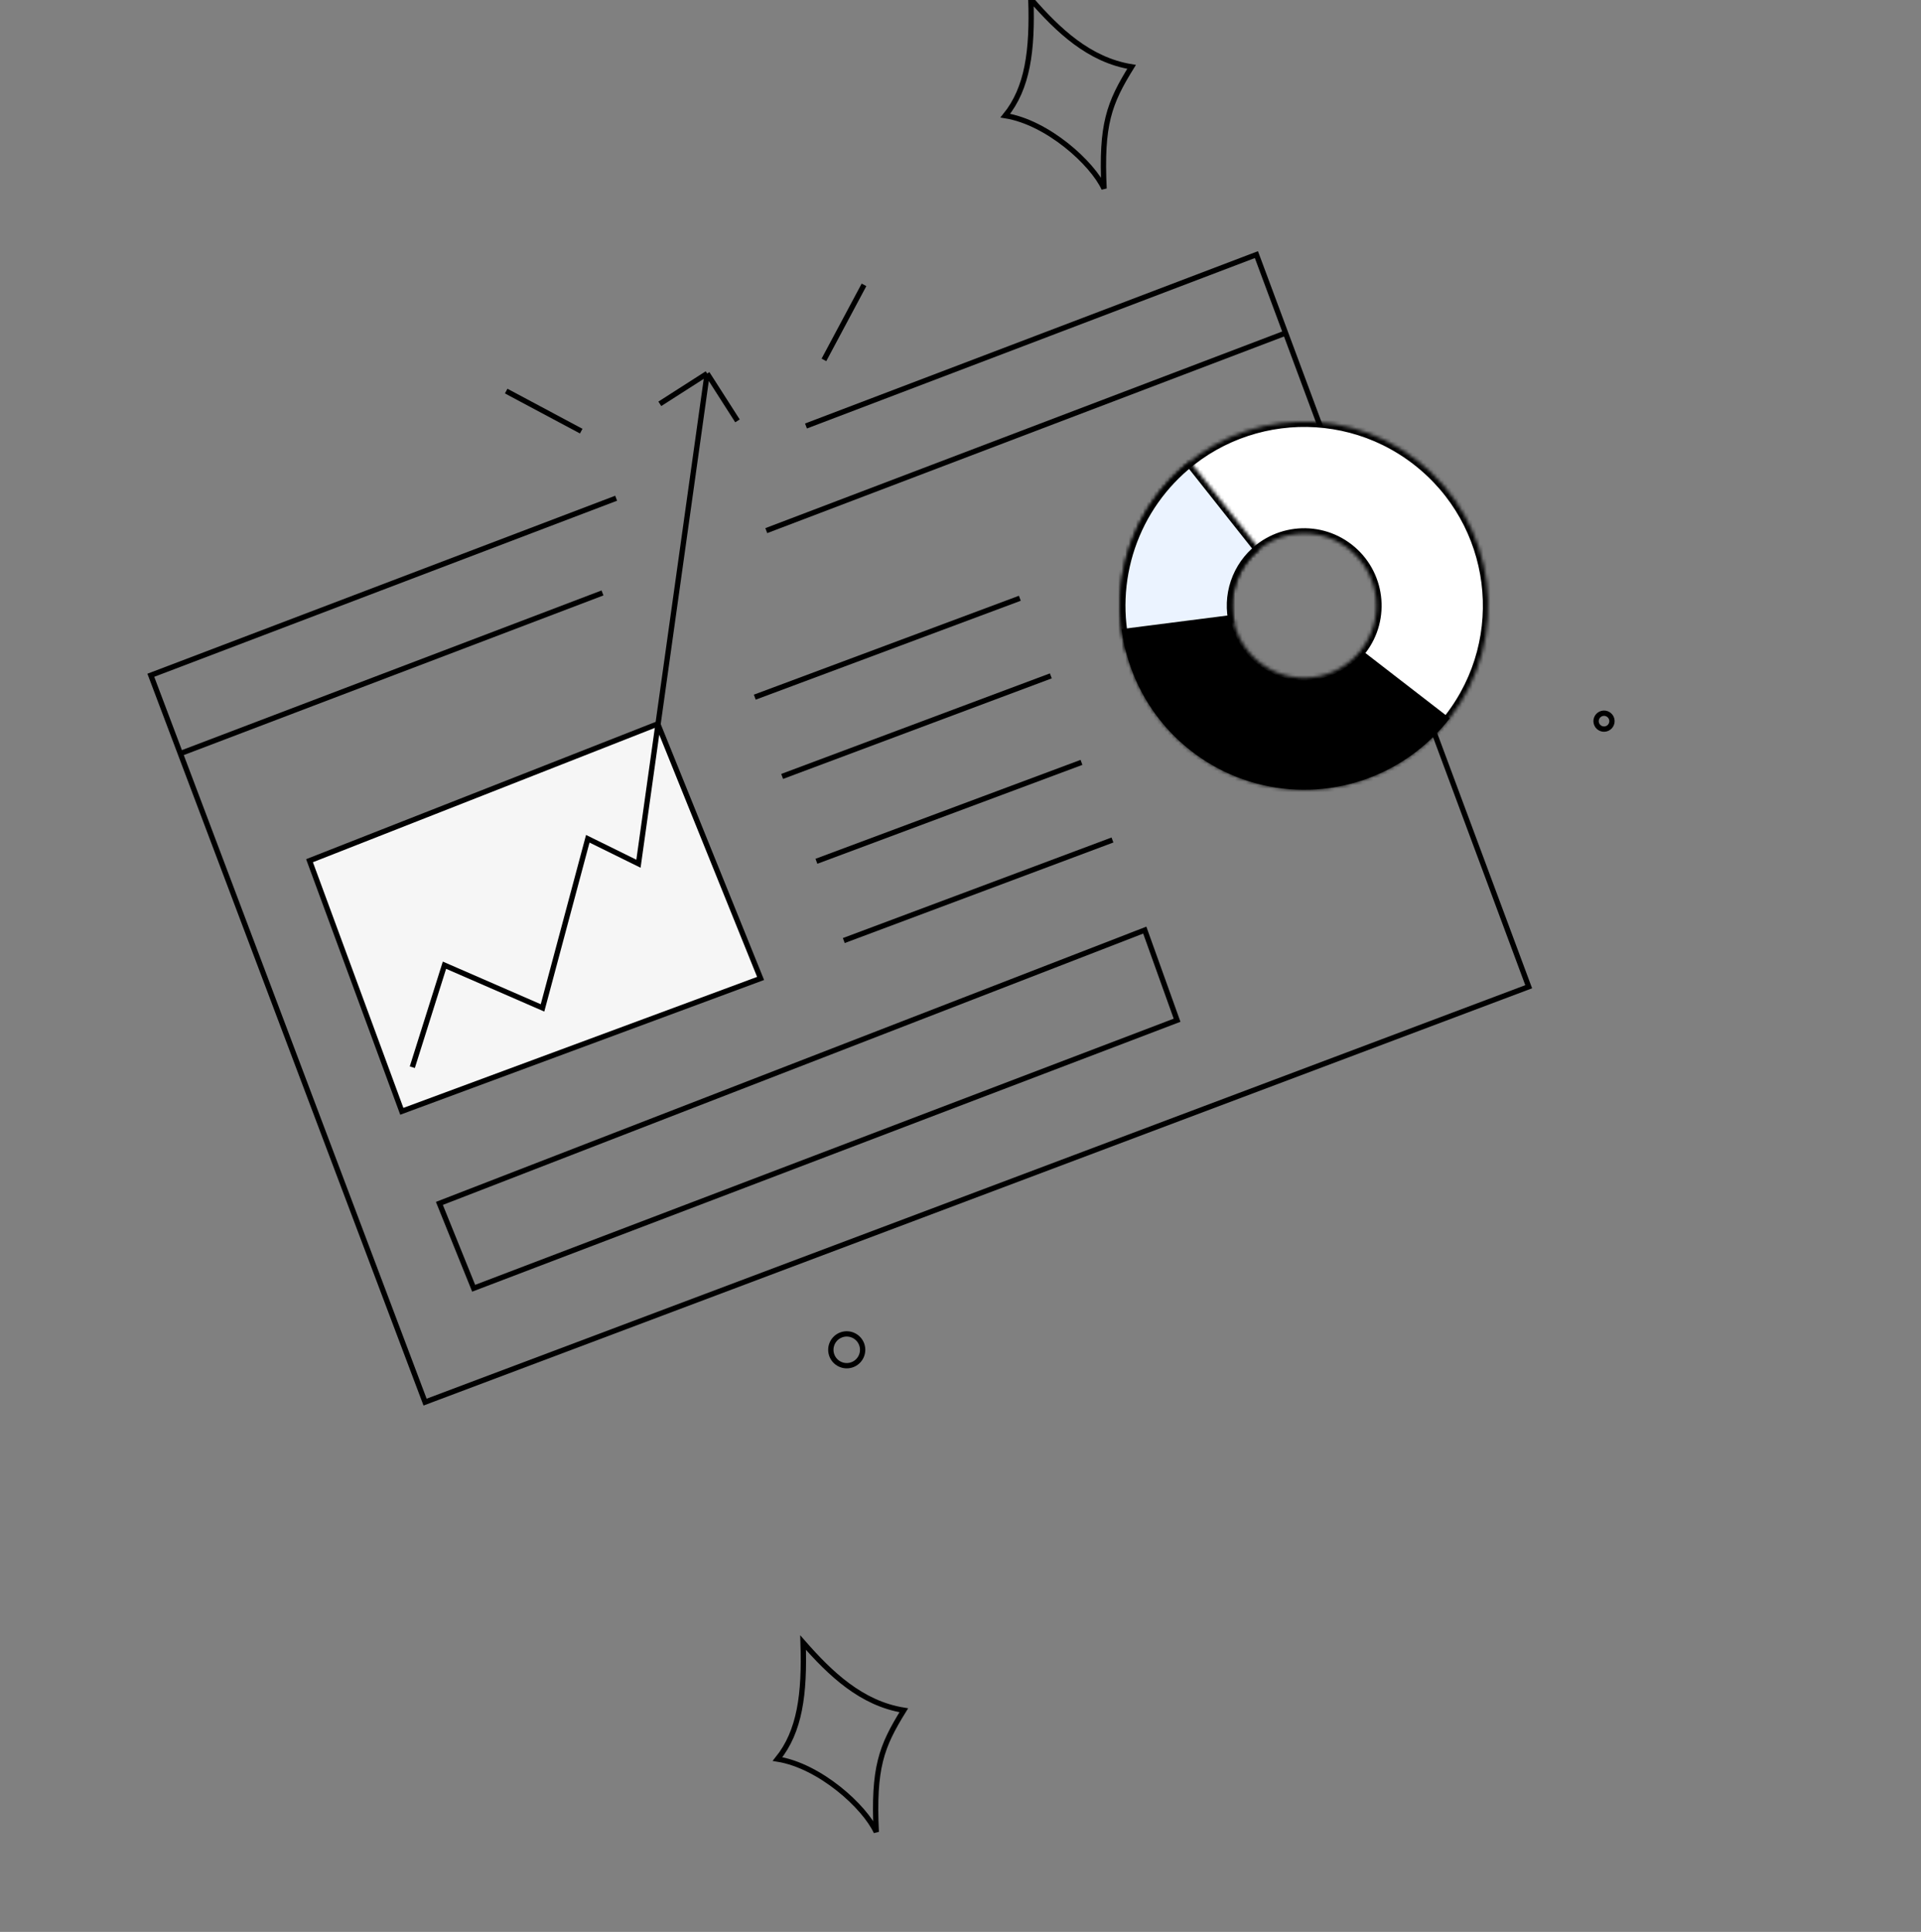 <svg width="542" height="545" viewBox="0 0 542 545" fill="none" xmlns="http://www.w3.org/2000/svg">
<rect x="0" y="0" width="542" height="545" fill="#808080" stroke="none"/>
<path d="M185.585 204.217L87.329 242.811L113.371 313.512L214.598 276.03L185.585 204.217Z" fill="#F6F6F6" stroke="black" stroke-width="1.5"/>
<path d="M116.33 301.071L125.403 272.293L153.07 284.337L165.84 236.622L180.139 243.665L199.525 105.374M199.525 105.374L208.074 118.732M199.525 105.374L186.167 113.923M232.466 101.531L243.772 80.361M163.987 121.631L142.817 110.325" stroke="black" stroke-width="1.5"/>
<path d="M227.404 120.177L354.489 71.83L362.72 93.959M173.839 140.555L42.553 190.5L50.886 212.583M50.886 212.583L119.932 395.551L431.312 278.367L362.72 93.959M50.886 212.583L169.99 167.275M362.72 93.959L216.203 149.695" stroke="black" stroke-width="1.5"/>
<path d="M283.643 32.626C289.948 24.825 291.332 14.336 290.857 -0.234C298.567 8.576 307.298 16.923 319.272 18.862C312.876 29.169 310.653 35.111 311.503 53.208C308.249 46.064 295.618 34.566 283.643 32.626Z" stroke="black" stroke-width="1.5"/>
<path d="M219.372 496.245C225.677 488.444 227.061 477.956 226.586 463.385C234.296 472.196 243.026 480.542 255 482.481C248.605 492.788 246.382 498.73 247.231 516.827C243.977 509.684 231.346 498.185 219.372 496.245Z" stroke="black" stroke-width="1.5"/>
<path d="M212.958 196.677L287.741 168.776" stroke="black" stroke-width="1.5"/>
<path d="M220.679 219.039L296.483 190.673" stroke="black" stroke-width="1.5"/>
<path d="M230.349 242.976L305.133 215.074" stroke="black" stroke-width="1.5"/>
<path d="M238.071 265.338L313.875 236.972" stroke="black" stroke-width="1.5"/>
<path d="M133.642 363.427L123.971 339.49L322.99 262.394L332.105 287.817L133.642 363.427Z" stroke="black" stroke-width="1.5"/>
<circle cx="452.567" cy="203.444" r="2.243" transform="rotate(-24.489 452.567 203.444)" stroke="black" stroke-width="1.5"/>
<circle cx="238.903" cy="380.793" r="4.486" transform="rotate(-24.489 238.903 380.793)" stroke="black" stroke-width="1.5"/>
<mask id="path-13-inside-1_162_1000" fill="white">
<path d="M336.211 211.949C313.522 194.411 309.347 161.802 326.884 139.114C344.421 116.425 377.03 112.249 399.719 129.787C422.407 147.324 426.583 179.933 409.046 202.622C391.508 225.31 358.899 229.486 336.211 211.949ZM380.409 154.768C371.518 147.896 358.738 149.532 351.866 158.424C344.993 167.315 346.629 180.094 355.521 186.967C364.412 193.839 377.191 192.203 384.064 183.312C390.937 174.42 389.3 161.641 380.409 154.768Z"/>
</mask>
<path d="M336.211 211.949C313.522 194.411 309.347 161.802 326.884 139.114C344.421 116.425 377.03 112.249 399.719 129.787C422.407 147.324 426.583 179.933 409.046 202.622C391.508 225.31 358.899 229.486 336.211 211.949ZM380.409 154.768C371.518 147.896 358.738 149.532 351.866 158.424C344.993 167.315 346.629 180.094 355.521 186.967C364.412 193.839 377.191 192.203 384.064 183.312C390.937 174.42 389.3 161.641 380.409 154.768Z" fill="white" stroke="black" stroke-width="3" mask="url(#path-13-inside-1_162_1000)"/>
<mask id="path-14-inside-2_162_1000" fill="white">
<path d="M335.719 130.171C327.877 136.385 321.997 144.732 318.787 154.209C315.577 163.686 315.173 173.888 317.624 183.589L348.248 175.85C347.288 172.051 347.446 168.055 348.703 164.343C349.96 160.631 352.263 157.362 355.335 154.928L335.719 130.171Z"/>
</mask>
<path d="M335.719 130.171C327.877 136.385 321.997 144.732 318.787 154.209C315.577 163.686 315.173 173.888 317.624 183.589L348.248 175.85C347.288 172.051 347.446 168.055 348.703 164.343C349.96 160.631 352.263 157.362 355.335 154.928L335.719 130.171Z" fill="#EBF3FF" stroke="black" stroke-width="3" mask="url(#path-14-inside-2_162_1000)"/>
<path d="M316.463 177.463C317.767 187.649 322.063 197.219 328.806 204.964C335.55 212.709 344.439 218.28 354.349 220.973C364.259 223.666 374.745 223.36 384.481 220.094C394.217 216.827 402.765 210.747 409.046 202.622L384.648 183.763C382.098 187.063 378.626 189.532 374.672 190.859C370.718 192.186 366.46 192.31 362.435 191.216C358.411 190.123 354.801 187.86 352.062 184.715C349.323 181.57 347.579 177.683 347.049 173.546L316.463 177.463Z" fill="black"/>
</svg>
